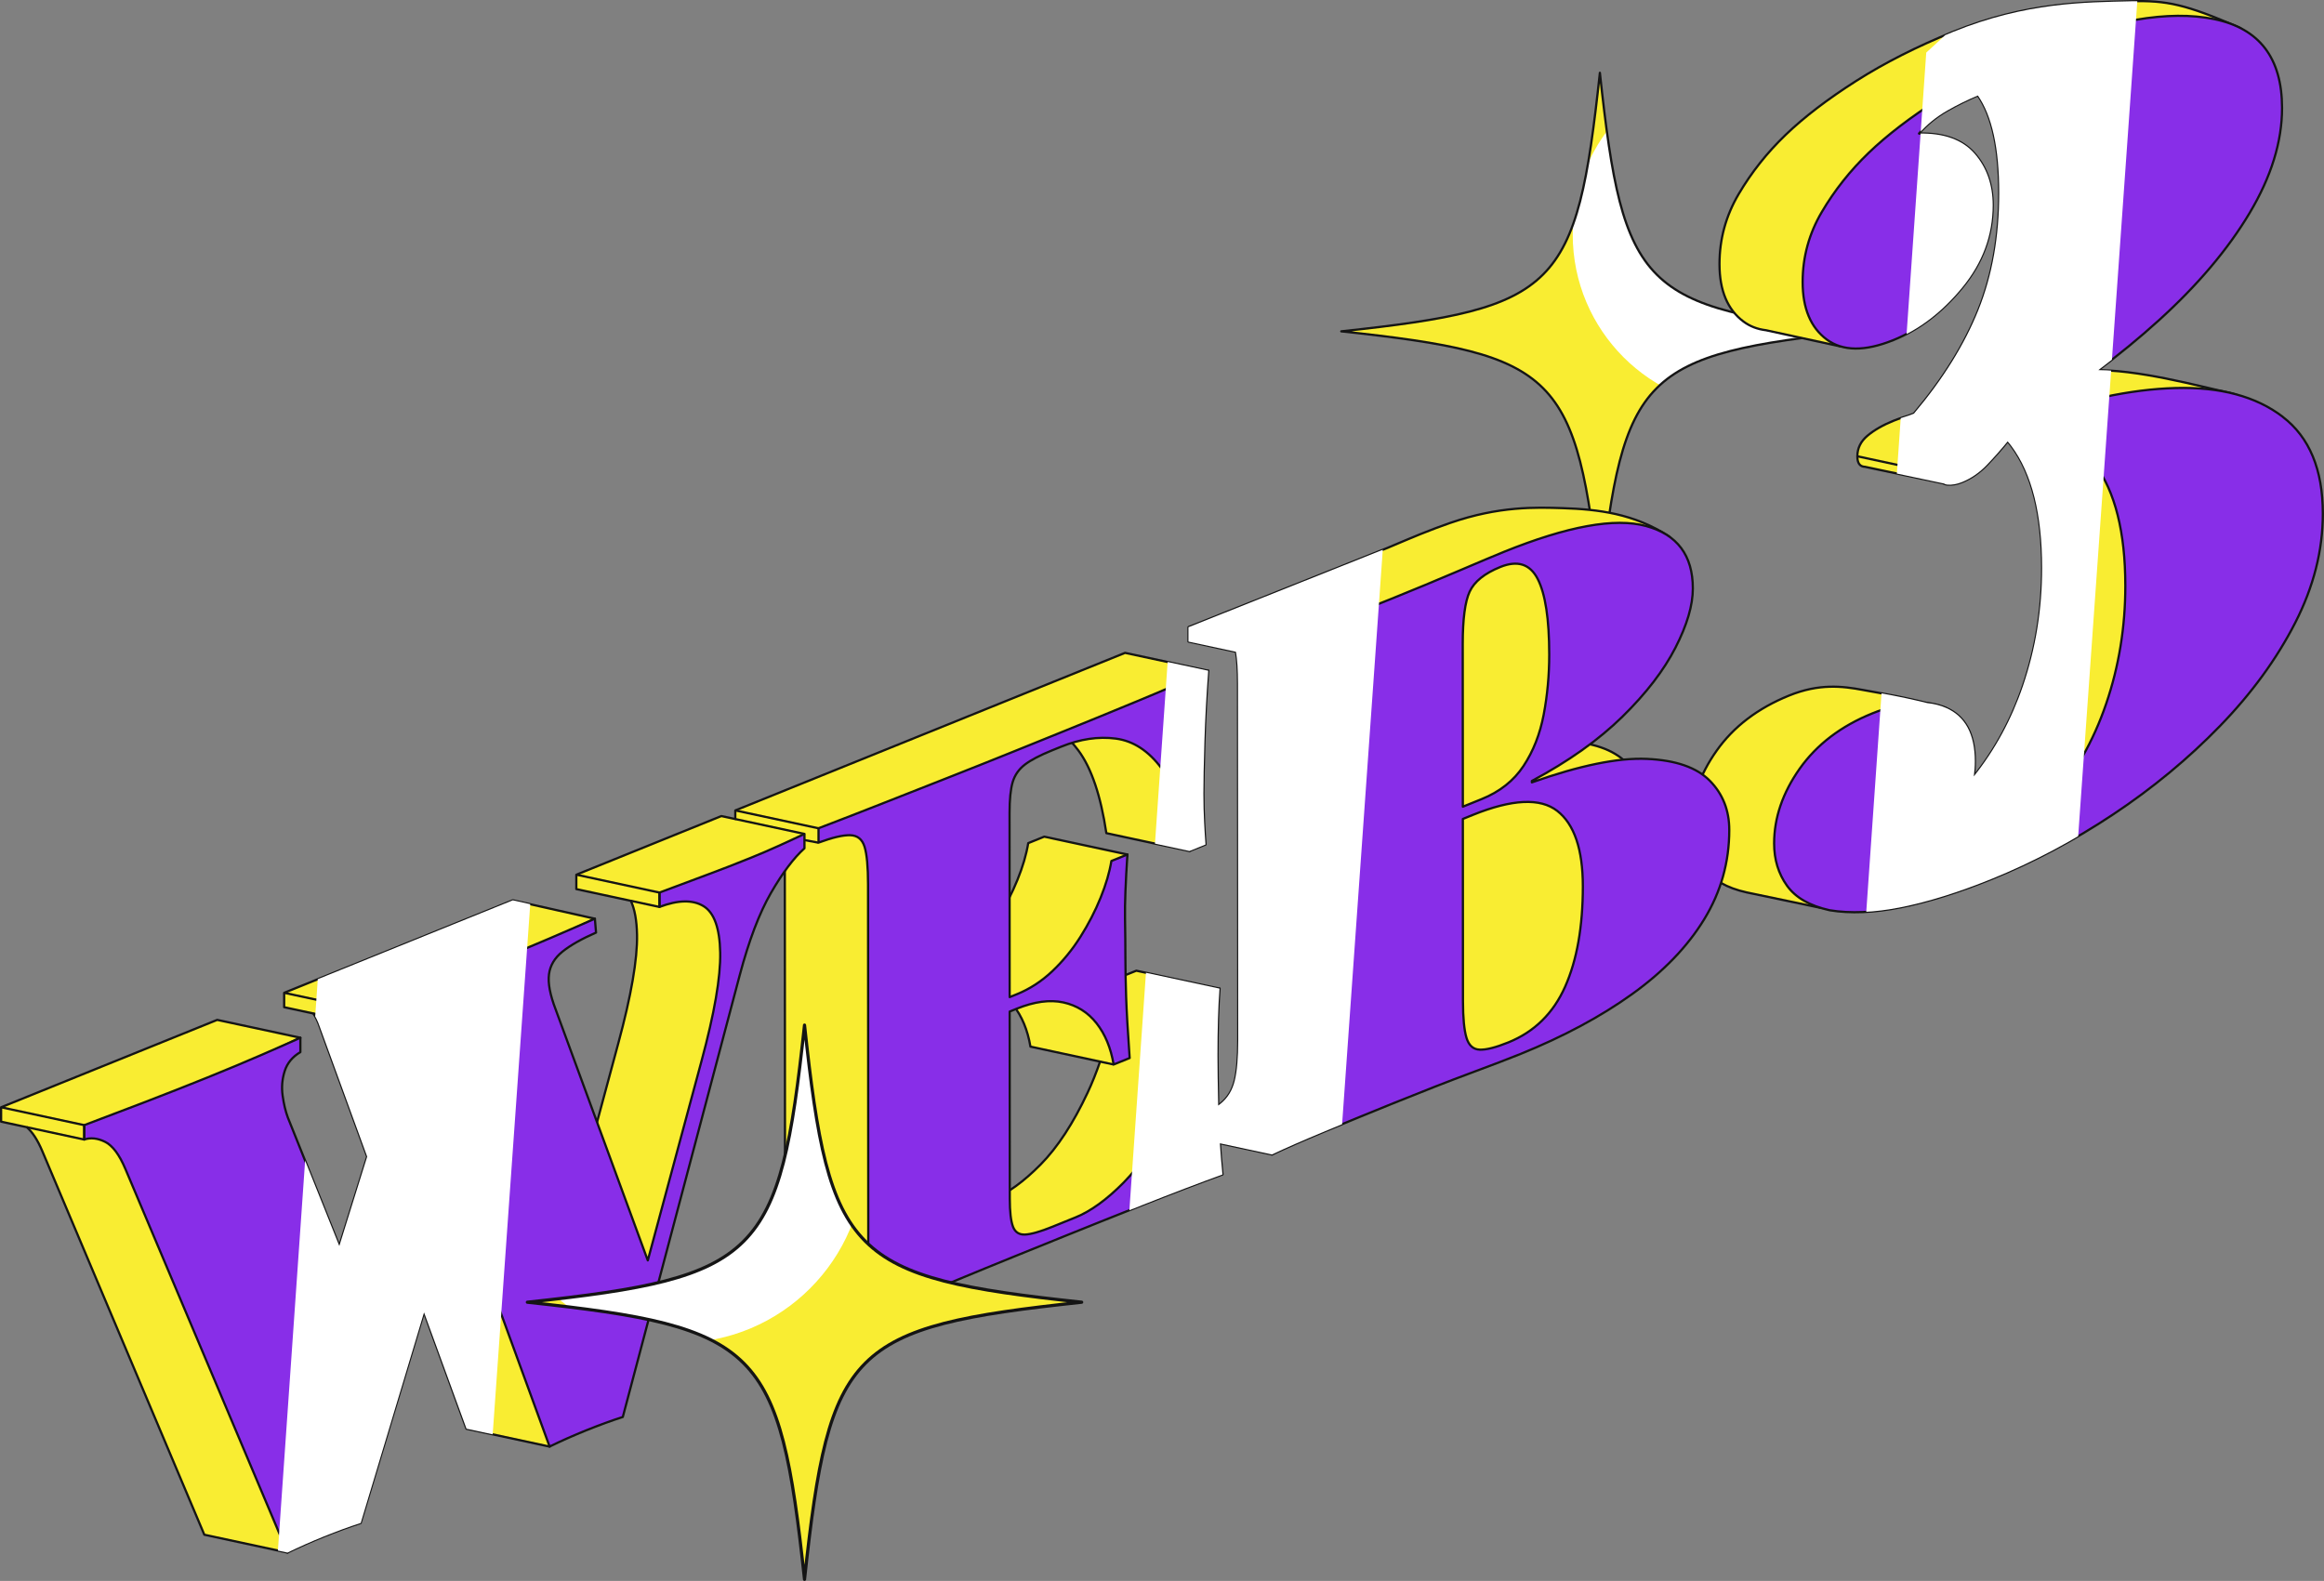 <?xml version="1.0" encoding="UTF-8"?>
<svg xmlns="http://www.w3.org/2000/svg" xmlns:xlink="http://www.w3.org/1999/xlink" viewBox="0 0 1045.27 711.17">
  <rect x="0" y="0" width="1045.27" height="711.17" fill="#808080" stroke="none"/>
  <defs>
    <style>
      .cls-1, .cls-2, .cls-3, .cls-4, .cls-5, .cls-6, .cls-7 {
        stroke: #141414;
        stroke-linejoin: round;
      }

      .cls-1, .cls-2, .cls-5, .cls-8 {
        fill: #f9ed32;
      }

      .cls-9 {
        clip-path: url(#clippath-2);
      }

      .cls-10 {
        isolation: isolate;
      }

      .cls-2, .cls-7 {
        stroke-width: 1.43px;
      }

      .cls-3, .cls-11, .cls-6, .cls-7 {
        fill: none;
      }

      .cls-3, .cls-5 {
        stroke-width: 1.01px;
      }

      .cls-12 {
        clip-path: url(#clippath-1);
      }

      .cls-13 {
        fill: #fff;
        mix-blend-mode: soft-light;
      }

      .cls-4 {
        fill: #882ee8;
      }

      .cls-14 {
        clip-path: url(#clippath);
      }
    </style>
    <clipPath id="clippath">
      <path class="cls-5" d="M835.89,149.05c-97.38,10.46-105.86,18.93-116.31,116.31-10.46-97.38-18.93-105.86-116.31-116.31,97.38-10.46,105.86-18.93,116.31-116.31,10.46,97.38,18.93,105.86,116.31,116.31Z"/>
    </clipPath>
    <clipPath id="clippath-1">
      <path class="cls-2" d="M486.51,585.79c-104.37,11.21-113.45,20.29-124.66,124.66-11.21-104.37-20.29-113.45-124.66-124.66,104.37-11.21,113.45-20.29,124.66-124.66,11.21,104.37,20.29,113.45,124.66,124.66Z"/>
    </clipPath>
    <clipPath id="clippath-2">
      <path class="cls-11" d="M1026.73,187.5c-6.67-5.1-14.6-8.69-23.79-10.79-.08-.02-.15-.04-.24-.06-.03,0-.06-.01-.1-.02-.02,0-.03,0-.05-.01-13.35-2.9-38.99-9.98-58.78-10.13,9.68-7.27,18.76-14.72,27.21-22.38,17.44-15.81,31.04-31.89,40.8-48.23,9.75-16.34,14.63-32.11,14.62-47.31-.01-17.57-6.26-29.51-18.7-35.9-.23-.15-.47-.28-.73-.39-.08-.04-.16-.07-.24-.1-.93-.44-1.9-.85-2.89-1.24-21.58-9.16-30.06-10.77-45.38-10.37-20.76,.53-46.99,.41-79.96,13.75-16.33,6.6-30.9,13.98-43.69,22.13-12.81,8.15-23.37,16.23-31.69,24.22-8.33,8-15.36,16.87-21.12,26.64-5.76,9.77-8.63,20.27-8.63,31.5,0,11.9,3.62,20.52,10.82,25.87,2.91,2.16,6.27,3.44,10.09,3.89h0s33.88,7.36,33.88,7.36h0c6.35,1.78,14.16,.81,23.46-2.95,11.52-4.66,21.85-12.55,30.97-23.68,9.12-11.12,13.67-23.46,13.67-37.01,0-9.25-2.74-16.99-8.18-23.22-5.45-6.22-13.78-9.22-24.98-8.99,3.52-4.06,7.76-7.51,12.72-10.35,4.52-2.58,9.11-4.83,13.77-6.78,6.39,9.16,9.6,23.75,9.61,43.81,.01,19.5-3.1,37.04-9.33,52.61-6.24,15.58-15.91,31.15-29.03,46.69-1.61,.65-3.12,1.19-4.56,1.6-1.44,.42-2.96,.95-4.56,1.6-4.8,1.94-8.73,4.19-11.77,6.74-3.05,2.56-4.56,5.65-4.56,9.28,0,2.34,.65,3.79,1.95,4.39h-.02s.09,.03,.09,.03c.33,.14,.69,.24,1.1,.27,.06,0,.12,0,.18,0l35.63,7.52h.01c.44,.29,.96,.48,1.58,.52,2.08,.15,4.24-.23,6.48-1.13,4.16-1.68,7.92-4.27,11.28-7.79,3.18-3.32,6.28-6.83,9.32-10.54,.61,.7,1.21,1.44,1.78,2.22,9.13,12.34,13.71,30.57,13.72,54.69,.01,18.51-2.86,36.19-8.61,53.06-5.17,15.17-12.55,28.74-22.12,40.74,.3-2.25,.47-4.53,.46-6.83,0-12.22-4.34-20.22-12.98-24-2.58-1.13-5.38-1.83-8.39-2.14-13.74-3.36-20.84-4.36-29.01-5.91-9.27-1.75-19.69-2.94-33.14,2.5-14.09,5.7-24.97,13.99-32.65,24.85-2.51,3.55-4.6,7.14-6.28,10.76-5.87-4.23-14.22-6.6-25.05-7.09-3.29-.15-6.85-.03-10.69,.35-3.76-3.21-8.74-5.52-14.93-6.9,5.36-4.02,10.24-8.18,14.62-12.48,10.66-10.46,18.6-20.8,23.82-31,5.22-10.2,7.83-19.08,7.82-26.64,0-10.63-3.61-18.43-10.75-23.42-.04-.03-.06-.08-.11-.11-.14-.09-.28-.17-.42-.26-.45-.3-.91-.58-1.38-.85-15.02-9.16-30.56-10.99-45.77-11.48-12.17-.4-28.64-.98-50.65,6.63h-.01s-.28,.1-.28,.1c-4.17,1.45-8.5,3.07-13.03,4.9-3.16,1.28-8.12,3.35-14.86,6.22l-89.57,35.69v6.47s21.36,4.59,21.36,4.59c.61,3.4,.92,8.14,.93,14.24l.1,160.55c0,7.77-.52,13.81-1.56,18.11-1.05,4.31-3.13,7.74-6.27,10.31-.37,.3-.77,.61-1.19,.92-.21-9.68-.31-17.17-.32-22.47,0-12.08,.3-22.14,.92-30.16l-37.41-8.04-4.87,1.97c-.05-2.73-.07-5.36-.08-7.88,0-5.39-.06-11.31-.17-17.74-.11-6.43,.25-15.97,1.08-28.61l-37.41-8.04-7.21,2.92c-.84,5.09-2.45,10.6-4.85,16.53-1.05,2.59-2.24,5.17-3.52,7.73l-.02-37.84c0-6.04,.46-10.65,1.4-13.84,.94-3.18,2.77-5.81,5.49-7.89,2.71-2.07,6.79-4.2,12.23-6.4l4.08-1.65c1.66-.67,3.3-1.23,4.94-1.74,.97,1.07,1.91,2.2,2.83,3.43,5.86,7.89,10.05,20.28,12.57,37.17l37.41,8.04,7.21-2.92c-.21-2.72-.43-6.09-.63-10.11-.21-4.01-.32-8.29-.32-12.82,0-5.39,.15-13.17,.46-23.33,.31-10.16,.87-20.8,1.71-31.93l-37.41-8.04-175.3,70.89v3.88s-6.27-1.35-6.27-1.35l-65.23,26.38v6.47s24.52,5.27,24.52,5.27c1.72,3.68,2.65,8.76,2.78,15.25,.21,11.03-2.6,27.33-8.44,48.9l-9.54,35.43h0l-18.62-50.73c-2.51-6.54-3.51-11.8-2.99-15.79,.52-3.98,2.55-7.4,6.11-10.24,3.55-2.84,8.57-5.68,15.05-8.52l-.52-6.25-36.9-8.27-102.86,41.6v6.47s13.11,2.82,13.11,2.82c1.09,1.5,2.06,3.47,2.9,5.93l21.34,58.49-12.54,40.19h0l-23.13-57.74c-1.05-2.81-1.84-6.11-2.36-9.89-.53-3.78-.22-7.47,.93-11.06,1.14-3.59,3.5-6.43,7.05-8.52v-6.47s-37.41-8.04-37.41-8.04L.5,498.1v6.47s11.52,2.48,11.52,2.48c2.52,2.12,4.86,5.69,7,10.76l72.88,172.57,37.41,8.04c2.51-1.23,5.17-2.47,8-3.72,2.82-1.25,5.59-2.42,8.31-3.52,2.93-1.18,5.8-2.29,8.62-3.32,2.82-1.03,5.49-1.95,8-2.75l28.49-94.73,19.09,52.31,37.41,8.04c2.51-1.23,5.17-2.47,8-3.72,2.82-1.25,5.59-2.42,8.31-3.52,2.93-1.18,5.8-2.29,8.62-3.32,2.82-1.03,5.49-1.95,8-2.75l52.57-198.69c4.17-15.72,8.87-28.08,14.09-37.11,2.1-3.62,4.16-6.85,6.19-9.71l.1,158.51c0,7.77-.52,13.81-1.56,18.11-1.05,4.31-3.13,7.74-6.27,10.31-3.13,2.56-7.95,5.37-14.42,8.42v6.47s37.41,8.04,37.41,8.04c9.2-3.93,18.97-8.05,29.32-12.34,10.35-4.29,20.59-8.54,30.73-12.75,10.14-4.21,19.55-8.07,28.22-11.58,8.67-3.51,15.84-6.4,21.48-8.69,10.45-4.23,22.37-8.99,35.75-14.3,13.38-5.3,25.4-9.89,36.06-13.77-.48-4.73-.86-9.4-1.17-14.04l23.43,5.04c6.06-2.88,14.06-6.38,23.99-10.51,9.93-4.12,20.12-8.3,30.58-12.53,13.59-5.5,25.24-10.05,34.97-13.66s17.09-6.43,22.11-8.46c19.44-7.86,36.22-16.86,50.33-26.99,14.11-10.13,24.92-21.36,32.44-33.68,3.21-5.26,5.72-10.71,7.56-16.35,3.2,1.84,7.03,3.25,11.5,4.24l33.43,6.99h0c1.27,.38,2.58,.74,3.98,1.05,9.28,1.54,20.01,1.08,32.18-1.36,12.16-2.44,25.61-6.64,40.34-12.59,18.88-7.64,37.21-17.37,54.98-29.18,17.76-11.81,33.76-25.06,48.01-39.74,14.24-14.68,25.51-30.15,33.83-46.4,8.31-16.25,12.47-32.64,12.46-49.16-.01-19.83-6.03-34.33-18.04-43.52ZM463.46,470.82l31.32,6.74c-1.71,4.98-3.57,9.63-5.59,13.94-6.48,13.84-13.53,24.63-21.15,32.35-4.77,4.83-9.39,8.7-13.87,11.59l-.05-80.41,2.85-1.15c3.2,4.63,5.37,10.27,6.5,16.94Zm-288.39,145.72l11.62-37.23h0l-11.62,37.23Z"/>
    </clipPath>
  </defs>
  <g class="cls-10">
    <g id="Layer_2" data-name="Layer 2">
      <g id="Layer_1-2" data-name="Layer 1">
        <g>
          <g>
            <g>
              <path class="cls-8" d="M835.89,149.05c-97.38,10.46-105.86,18.93-116.31,116.31-10.46-97.38-18.93-105.86-116.31-116.31,97.38-10.46,105.86-18.93,116.31-116.31,10.46,97.38,18.93,105.86,116.31,116.31Z"/>
              <g class="cls-14">
                <circle class="cls-13" cx="785.4" cy="105.53" r="78.03"/>
              </g>
              <path class="cls-3" d="M835.89,149.05c-97.38,10.46-105.86,18.93-116.31,116.31-10.46-97.38-18.93-105.86-116.31-116.31,97.38-10.46,105.86-18.93,116.31-116.31,10.46,97.38,18.93,105.86,116.31,116.31Z"/>
            </g>
            <g>
              <g>
                <path class="cls-1" d="M740.37,365.31c0-8.85-2.94-16.24-8.8-22.18-5.86-5.94-15.27-9.2-28.24-9.79-.41-.02-.84-.02-1.26-.03l-1.54-27.64c6.62-7.52,11.85-14.97,15.63-22.36,5.22-10.2,40.7-38,34.37-42.12-15.57-10.15-31.76-12.08-47.58-12.6-12.17-.4-28.64-.98-50.65,6.63h-.01s-.28,.1-.28,.1c-4.17,1.45-8.5,3.07-13.03,4.9-3.16,1.28-8.12,3.35-14.86,6.22l-89.57,35.69v6.47s21.36,4.59,21.36,4.59c.61,3.4,.92,8.14,.93,14.24l.1,160.55c0,7.77-.52,13.81-1.56,18.11-1.05,4.31-3.13,7.74-6.27,10.31-3.14,2.56-7.95,5.37-14.42,8.42v6.47s37.41,8.04,37.41,8.04l27.03-16.95-1.59-17.46c10.09-4.03,19-7.48,26.68-10.33,9.72-3.61,17.09-6.43,22.11-8.46,2.34-.95,4.63-1.91,6.89-2.89l.84,17.98,44.31-15.3,43.35-41.12-7.98-28.16c4.41-9.82,6.63-20.28,6.62-31.36Zm-119.88-83.62c0-2.4,.05-4.64,.14-6.74l22.68-10.11-3.38,57.98,14.09,1.15c-1.63,4.54-3.69,8.73-6.22,12.55-4.39,6.63-10.66,11.59-18.81,14.89l-8.47,3.42-.05-73.16Zm20.5,179.18c-5.64,2.28-9.93,3.37-12.86,3.26-2.93-.11-4.92-1.9-5.96-5.36-1.05-3.46-1.57-8.97-1.58-16.52l-.05-81.9,4.39-1.78c9.02-3.65,16.72-5.59,23.13-5.85l4.73,101.31c-3.49,2.78-7.42,5.06-11.8,6.83Z"/>
                <path class="cls-1" d="M875.27,318.41c-19.53-5.15-27.71-6.21-37.41-8.04-9.27-1.75-19.69-2.94-33.14,2.5-14.09,5.7-24.97,13.99-32.65,24.85-7.68,10.88-11.51,22.09-11.51,33.66,0,7.27,1.93,13.6,5.78,18.98,3.85,5.39,10.25,9.08,19.22,11.07l33.43,6.99v-8.62c6.13-1.28,12.57-3,19.34-5.16l5.72,10.76,39.91-9.24,72.61-40.8,1.28-33.58c1.07-1.07,2.15-2.13,3.21-3.21,14.24-14.68,25.51-30.15,33.83-46.4,8.31-16.25,12.47-32.64,12.46-49.16-.01-19.83,16.38-41.78-4.66-46.33-13.92-3.01-41.49-10.69-61.66-10.14-5.14,.14-10.44,.57-15.89,1.26l7.92-31.27c.16-.15,.33-.29,.5-.44,17.44-15.81,31.04-31.89,40.8-48.23,9.75-16.34,46.56-69.53,32.61-75.56C983.04,1.92,974.51,.14,958.47,.55c-20.76,.53-46.99,.41-79.96,13.75-16.33,6.6-30.9,13.98-43.69,22.13-12.81,8.15-23.37,16.23-31.69,24.22-8.33,8-15.36,16.87-21.12,26.64s-8.63,20.27-8.63,31.5c0,11.9,3.62,20.52,10.82,25.87,2.91,2.16,6.27,3.44,10.09,3.89h0s33.88,7.36,33.88,7.36l39.79-58.77-11.48-34.11,17.53-15.62,13.96-6.61c7.47,8.94,11.21,24.26,11.23,45.95,.01,19.5-3.1,37.04-9.33,52.61-6.24,15.58-15.91,31.15-29.03,46.69-1.61,.65-3.12,1.19-4.56,1.6-1.44,.42-2.96,.95-4.56,1.6-4.8,1.94-8.73,4.19-11.77,6.74-3.05,2.56-4.56,5.65-4.56,9.28,0,2.34,.65,3.79,1.95,4.39h-.02s.09,.03,.09,.03c.33,.14,.69,.24,1.1,.27,.06,0,.12,0,.18,0l35.63,7.52,26.15-21.61c1.52,1.45,2.97,3.06,4.32,4.89,9.13,12.34,13.71,30.57,13.72,54.69,.01,18.51-2.86,36.19-8.61,53.06-5.75,16.88-14.23,31.78-25.43,44.74,0,0,0,.01-.01,.02"/>
                <path class="cls-1" d="M511.12,436.65l-4.87,1.97h0l-2.34,.95c-.28,1.76-.58,3.49-.89,5.21l-1.32-8.12-11.33,1.51,16.72-53.77-37.41-8.04-7.21,2.92c-.84,5.09-2.45,10.6-4.85,16.53-2.4,5.94-5.43,11.8-9.08,17.6-3.66,5.8-7.89,10.96-12.69,15.49-4.8,4.53-10.12,7.97-15.96,10.34l-3.17,1.28-.05-82.87c0-.88,.01-1.71,.03-2.53,21.1-8.12,42.43-16.85,61.42-24.86,2.44,1.98,4.75,4.43,6.92,7.35,5.86,7.89,10.05,20.28,12.57,37.17l37.41,8.04,4.46-4.69-18.01-62.48-17.04,6.88c.04-1.19,.08-2.38,.13-3.58,23.28-10.1,38.87-17.23,38.87-17.23l-37.41-8.04-175.3,70.89v3.88s-6.27-1.35-6.27-1.35l-65.23,26.38v6.47s24.52,5.27,24.52,5.27c1.72,3.68,2.65,8.76,2.78,15.25,.21,11.03-2.6,27.33-8.44,48.9l-9.54,35.43h0s-14.58,54.15-14.58,54.15l-41.45-112.92c-1.08-2.81-1.87-5.38-2.39-7.72,32.57-12.97,57.45-25.03,57.45-25.03l-36.9-8.27-102.86,41.6v6.47s13.11,2.82,13.11,2.82c1.09,1.5,2.06,3.47,2.9,5.93l21.34,58.49-12.54,40.19h0s-14.97,47.98-14.97,47.98l-45.57-113.76c-.82-2.19-1.47-4.69-1.97-7.47,23.73-10.16,45-20.43,45-20.43l-37.41-8.04L.5,498.1v6.47s11.52,2.48,11.52,2.48c2.52,2.12,4.86,5.69,7,10.76l72.88,172.57,37.41,8.04-1.22-26.01-2.03,.56,30.71-102.12,18.3,45.69,11.62-37.23,23.12,63.39,37.41,8.04v-29.11l-2.86,1.61,25.64-96.91,.25,3.71,20.61,45.9,39.84-137.92-7.32-36.49-18.84,1.76c.7-1.6,1.41-3.12,2.13-4.58,16.39-5.22,35.05-13.75,45.93-18.98,.26,2.82,.39,6.2,.39,10.16l.1,160.55c0,7.77-.52,13.81-1.56,18.11-1.05,4.31-3.13,7.74-6.27,10.31-3.13,2.56-7.95,5.37-14.42,8.42v6.47s37.41,8.04,37.41,8.04l36.31-19.05-5.24-17.57c6.97-2.87,13.58-5.57,19.8-8.09,8.67-3.51,15.84-6.4,21.48-8.69,2.07-.84,4.21-1.7,6.39-2.58l-6.52,20.88,83.52-32.2,24.52-89.79-37.41-8.04Zm-75.22,107.15c-5.44,2.2-9.51,3.36-12.23,3.49-2.72,.13-4.55-1.07-5.49-3.61-.94-2.53-1.42-6.71-1.42-12.54l-.05-84.16,3.17-1.28c7.93-3.2,14.92-4.14,20.98-2.82,2.9,.63,5.54,1.69,7.93,3.14l1.1,6.38,4.69-1.55c.4,.45,.8,.9,1.18,1.38,3.87,4.91,6.44,11.11,7.7,18.58l31.32,6.74c-1.71,4.98-3.57,9.63-5.59,13.94-6.48,13.84-13.53,24.63-21.15,32.35-7.63,7.73-14.89,12.99-21.79,15.77l-10.35,4.19Z"/>
              </g>
              <g>
                <path class="cls-4" d="M361.85,375.14c-3.14,1.48-6.9,3.22-11.29,5.21-4.39,1.99-8.68,3.83-12.86,5.52-7.11,2.88-13.75,5.45-19.91,7.73-6.17,2.28-13.23,4.92-21.17,7.91v6.47c8.36-3.16,14.95-3.29,19.77-.38,4.81,2.91,7.32,9.88,7.54,20.91,.21,11.03-2.6,27.33-8.44,48.9l-24.13,89.58-41.45-112.92c-2.51-6.54-3.51-11.8-2.99-15.79,.52-3.98,2.55-7.4,6.11-10.24,3.55-2.84,8.57-5.68,15.05-8.52l-.52-6.25c-5.23,2.33-11.67,5.13-20.34,8.85-8.68,3.73-17.93,7.58-27.75,11.55-9.83,3.98-19.55,7.8-29.16,11.47-9.62,3.68-17.98,6.84-25.09,9.5v6.47c3.56-1.22,6.69-1.3,9.41-.24,2.72,1.06,4.91,4.06,6.59,8.99l21.34,58.49-27.51,88.17-45.57-113.76c-1.05-2.81-1.84-6.11-2.36-9.89-.53-3.78-.22-7.47,.93-11.06,1.14-3.59,3.5-6.43,7.05-8.52v-6.47c-4.39,1.99-10.15,4.54-17.25,7.62-7.11,3.09-15.26,6.5-24.46,10.22-9.2,3.72-18.87,7.52-29.01,11.41-10.14,3.89-18.97,7.24-26.5,10.07v6.47c2.93-.97,6.07-.61,9.41,1.05,3.34,1.67,6.38,5.73,9.1,12.18l72.88,172.57c2.51-1.23,5.17-2.47,8-3.72,2.82-1.25,5.59-2.42,8.31-3.52,2.93-1.18,5.8-2.29,8.62-3.32,2.82-1.03,5.49-1.95,8-2.75l44.07-146.52,40.92,112.15c2.51-1.23,5.17-2.47,8-3.72,2.82-1.25,5.59-2.42,8.31-3.52,2.93-1.18,5.8-2.29,8.62-3.32,2.82-1.03,5.49-1.95,8-2.75l52.57-198.69c4.17-15.72,8.87-28.08,14.09-37.11,5.22-9.02,10.23-15.68,15.04-20.01v-6.47Z"/>
                <path class="cls-4" d="M547.93,497.88c-.22-9.95-.33-17.62-.33-23.02,0-12.08,.3-22.14,.92-30.16l-7.21,2.92c-3.34,20.77-8.24,38.09-14.71,51.93-6.48,13.84-13.53,24.63-21.15,32.35-7.63,7.73-14.89,12.99-21.79,15.77l-10.35,4.19c-5.44,2.2-9.51,3.36-12.23,3.49-2.72,.13-4.55-1.07-5.49-3.61-.94-2.53-1.42-6.71-1.42-12.54l-.05-84.16,3.17-1.28c7.93-3.2,14.92-4.14,20.98-2.82,6.06,1.33,11.03,4.44,14.91,9.35,3.87,4.91,6.44,11.11,7.7,18.58l7.21-2.92c-.85-11.96-1.38-21.14-1.59-27.53-.21-6.39-.32-12.28-.33-17.68,0-5.39-.06-11.31-.17-17.74-.11-6.43,.25-15.97,1.08-28.61l-7.21,2.92c-.84,5.09-2.45,10.6-4.85,16.53-2.4,5.94-5.43,11.8-9.08,17.6-3.66,5.8-7.89,10.96-12.69,15.49-4.8,4.53-10.12,7.97-15.96,10.34l-3.17,1.28-.05-82.87c0-6.04,.46-10.65,1.4-13.84,.94-3.18,2.77-5.81,5.49-7.89,2.71-2.07,6.79-4.2,12.23-6.4l4.08-1.65c8.57-3.47,16.78-4.68,24.62-3.64,7.84,1.04,14.69,5.5,20.55,13.38,5.86,7.89,10.05,20.28,12.57,37.17l7.21-2.92c-.21-2.72-.43-6.09-.63-10.11-.21-4.01-.32-8.29-.32-12.82,0-5.39,.15-13.17,.46-23.33,.31-10.16,.87-20.8,1.71-31.93-9.62,4.32-20.54,9.01-32.77,14.06-12.23,5.06-23.16,9.53-32.77,13.41-5.64,2.28-12.81,5.18-21.48,8.69-8.68,3.51-18.09,7.26-28.22,11.25-10.14,4-20.38,8.03-30.73,12.1-10.35,4.08-20.12,7.87-29.32,11.37v6.47c6.28-2.32,11.03-3.43,14.27-3.34,3.24,.1,5.38,1.82,6.43,5.17,1.05,3.36,1.57,9.03,1.58,17.01l.1,160.55c0,7.77-.52,13.81-1.56,18.11-1.05,4.31-3.13,7.74-6.27,10.31-3.13,2.56-7.95,5.37-14.42,8.42v6.47c9.2-3.93,18.98-8.05,29.33-12.34,10.35-4.29,20.59-8.54,30.73-12.75,10.14-4.21,19.55-8.07,28.22-11.58,8.67-3.51,15.84-6.4,21.48-8.69,10.45-4.23,22.37-8.99,35.75-14.3,13.38-5.3,25.4-9.89,36.06-13.77-1.05-10.36-1.69-20.52-1.9-30.48Z"/>
                <path class="cls-4" d="M768.98,351.17c-5.86-5.94-15.27-9.2-28.24-9.79-12.97-.58-30.22,2.94-51.75,10.57v-.65c16.51-8.83,30.1-18.49,40.76-28.95,10.66-10.46,18.6-20.8,23.82-31,5.22-10.2,7.83-19.08,7.82-26.64,0-14.89-7.02-24.25-21.03-28.08-14.02-3.83-35.34,.05-63.98,11.63-3.97,1.61-10.77,4.47-20.38,8.57-9.62,4.11-19.65,8.27-30.11,12.5-10.03,4.06-20.02,7.99-29.95,11.79-9.93,3.8-17.93,6.82-23.99,9.05v6.47c6.28-2.32,11.03-3.43,14.28-3.34,3.24,.1,5.38,1.82,6.43,5.17,1.05,3.36,1.57,9.03,1.58,17.01l.1,160.55c0,7.77-.52,13.81-1.56,18.11-1.05,4.31-3.13,7.74-6.27,10.31-3.14,2.56-7.95,5.37-14.42,8.42v6.47c6.07-2.88,14.06-6.38,23.99-10.51,9.93-4.12,20.12-8.3,30.58-12.53,13.59-5.5,25.24-10.05,34.97-13.66,9.72-3.61,17.09-6.43,22.11-8.46,19.44-7.86,36.22-16.86,50.33-26.99,14.11-10.13,24.92-21.36,32.44-33.68,7.52-12.32,11.28-25.71,11.27-40.17,0-8.85-2.94-16.24-8.8-22.18Zm-107.96-85.04c2.09-4.51,6.68-8.21,13.79-11.08,7.73-3.13,13.33-1.34,16.79,5.35,3.45,6.7,5.19,18.03,5.2,34,0,9.28-.83,18.3-2.49,27.07-1.67,8.77-4.69,16.47-9.08,23.1-4.39,6.63-10.66,11.59-18.81,14.89l-8.47,3.42-.05-73.16c0-11.22,1.03-19.09,3.12-23.6Zm42.93,177.72c-5.33,11.98-13.84,20.33-25.55,25.07-5.64,2.28-9.93,3.37-12.86,3.26-2.93-.11-4.92-1.9-5.96-5.36-1.05-3.46-1.57-8.97-1.58-16.52l-.05-81.9,4.39-1.78c17.77-7.18,30.47-7.79,38.11-1.81,7.63,5.98,11.46,17.28,11.47,33.89,.01,18.13-2.65,33.18-7.97,45.15Z"/>
                <path class="cls-4" d="M1026.73,187.5c-12.01-9.19-28.11-13.5-48.28-12.95-20.17,.56-42.74,5.39-67.72,14.49,22.72-14.15,42.8-29.12,60.25-44.94,17.44-15.81,31.04-31.89,40.8-48.23,9.75-16.34,14.63-32.11,14.62-47.31-.01-22.47-10.19-35.79-30.53-39.96-20.34-4.17-46.99,.41-79.96,13.75-16.33,6.6-30.9,13.98-43.69,22.13-12.81,8.15-23.37,16.23-31.69,24.22-8.33,8-15.36,16.87-21.12,26.64-5.76,9.77-8.63,20.27-8.63,31.5,0,11.9,3.62,20.52,10.82,25.87,7.21,5.35,17.21,5.44,30.02,.26,11.52-4.66,21.85-12.55,30.97-23.68,9.12-11.12,13.67-23.46,13.67-37.01,0-9.25-2.74-16.99-8.18-23.22-5.45-6.22-13.78-9.22-24.98-8.99,3.52-4.06,7.76-7.51,12.72-10.35,4.96-2.83,10-5.28,15.12-7.36,13.45-5.44,24.41-3.84,32.9,4.79,8.49,8.64,12.74,24.52,12.76,47.64,.01,19.5-3.1,37.04-9.33,52.61-6.24,15.58-15.91,31.15-29.03,46.69-1.61,.65-3.12,1.19-4.56,1.6-1.44,.42-2.96,.95-4.56,1.6-4.8,1.94-8.73,4.19-11.77,6.74-3.05,2.56-4.56,5.65-4.56,9.28,0,2.97,1.04,4.54,3.13,4.69,2.08,.15,4.24-.23,6.48-1.13,4.16-1.68,7.92-4.27,11.28-7.79,3.36-3.5,6.64-7.22,9.84-11.17,16.64-5.07,29.54-1.45,38.67,10.89,9.13,12.34,13.71,30.57,13.72,54.69,.01,18.51-2.86,36.19-8.61,53.06-5.75,16.88-14.23,31.78-25.43,44.74-11.2,12.96-25.13,22.8-41.77,29.53-6.72,2.72-12.17,4.51-16.33,5.36-4.16,.86-7.53,1.48-10.09,1.85,9.28-6.39,17.36-14.53,24.24-24.43,6.88-9.88,10.31-20.28,10.31-31.19,0-12.22-4.34-20.22-12.98-24-8.65-3.77-19.69-2.94-33.14,2.5-14.09,5.7-24.97,13.99-32.65,24.85-7.68,10.88-11.51,22.09-11.51,33.66,0,7.27,1.93,13.6,5.78,18.98,3.85,5.39,10.25,9.08,19.22,11.07,9.28,1.54,20.01,1.08,32.18-1.36,12.16-2.44,25.61-6.64,40.34-12.59,18.88-7.64,37.21-17.37,54.98-29.18,17.76-11.81,33.76-25.06,48.01-39.74,14.24-14.68,25.51-30.15,33.83-46.4,8.31-16.25,12.47-32.64,12.46-49.16-.01-19.83-6.03-34.33-18.04-43.52Z"/>
              </g>
            </g>
            <polyline class="cls-6" points=".5 498.1 37.91 506.14 37.91 512.62 12.02 507.05"/>
            <line class="cls-6" x1="165.17" y1="520.32" x2="202.57" y2="528.37"/>
            <polyline class="cls-6" points="140.93 455.9 165.23 461.13 165.23 454.65 127.82 446.61"/>
            <line class="cls-4" x1="330.71" y1="368.44" x2="361.85" y2="375.14"/>
            <line class="cls-4" x1="361.85" y1="377.89" x2="368.12" y2="379.08"/>
            <line class="cls-4" x1="330.71" y1="364.56" x2="368.12" y2="372.6"/>
            <polyline class="cls-6" points="283.74 405.22 296.63 407.99 296.62 401.52 259.21 393.47"/>
            <line class="cls-6" x1="494.78" y1="477.56" x2="500.87" y2="478.86"/>
            <line class="cls-6" x1="572.09" y1="512.87" x2="548.53" y2="507.81"/>
            <polyline class="cls-1" points="534.55 282.12 571.95 290.17 571.96 296.64 555.9 293.19"/>
            <line class="cls-1" x1="835.4" y1="205.26" x2="872.8" y2="213.3"/>
            <g>
              <path class="cls-8" d="M486.51,585.79c-104.37,11.21-113.45,20.29-124.66,124.66-11.21-104.37-20.29-113.45-124.66-124.66,104.37-11.21,113.45-20.29,124.66-124.66,11.21,104.37,20.29,113.45,124.66,124.66Z"/>
              <g class="cls-12">
                <circle class="cls-13" cx="305.24" cy="520.42" r="83.63"/>
              </g>
              <path class="cls-7" d="M486.51,585.79c-104.37,11.21-113.45,20.29-124.66,124.66-11.21-104.37-20.29-113.45-124.66-124.66,104.37-11.21,113.45-20.29,124.66-124.66,11.21,104.37,20.29,113.45,124.66,124.66Z"/>
            </g>
          </g>
          <g class="cls-9">
            <polygon class="cls-13" points="152.94 297.11 120.62 760.2 214.62 743.79 252.75 205.26 152.94 297.11"/>
            <polygon class="cls-13" points="533.19 182.96 500.87 646.05 594.87 629.64 632.99 91.11 533.19 182.96"/>
            <polygon class="cls-13" points="866.37 23.66 834.05 486.75 928.04 470.34 966.17 -68.19 866.37 23.66"/>
          </g>
        </g>
      </g>
    </g>
  </g>
</svg>